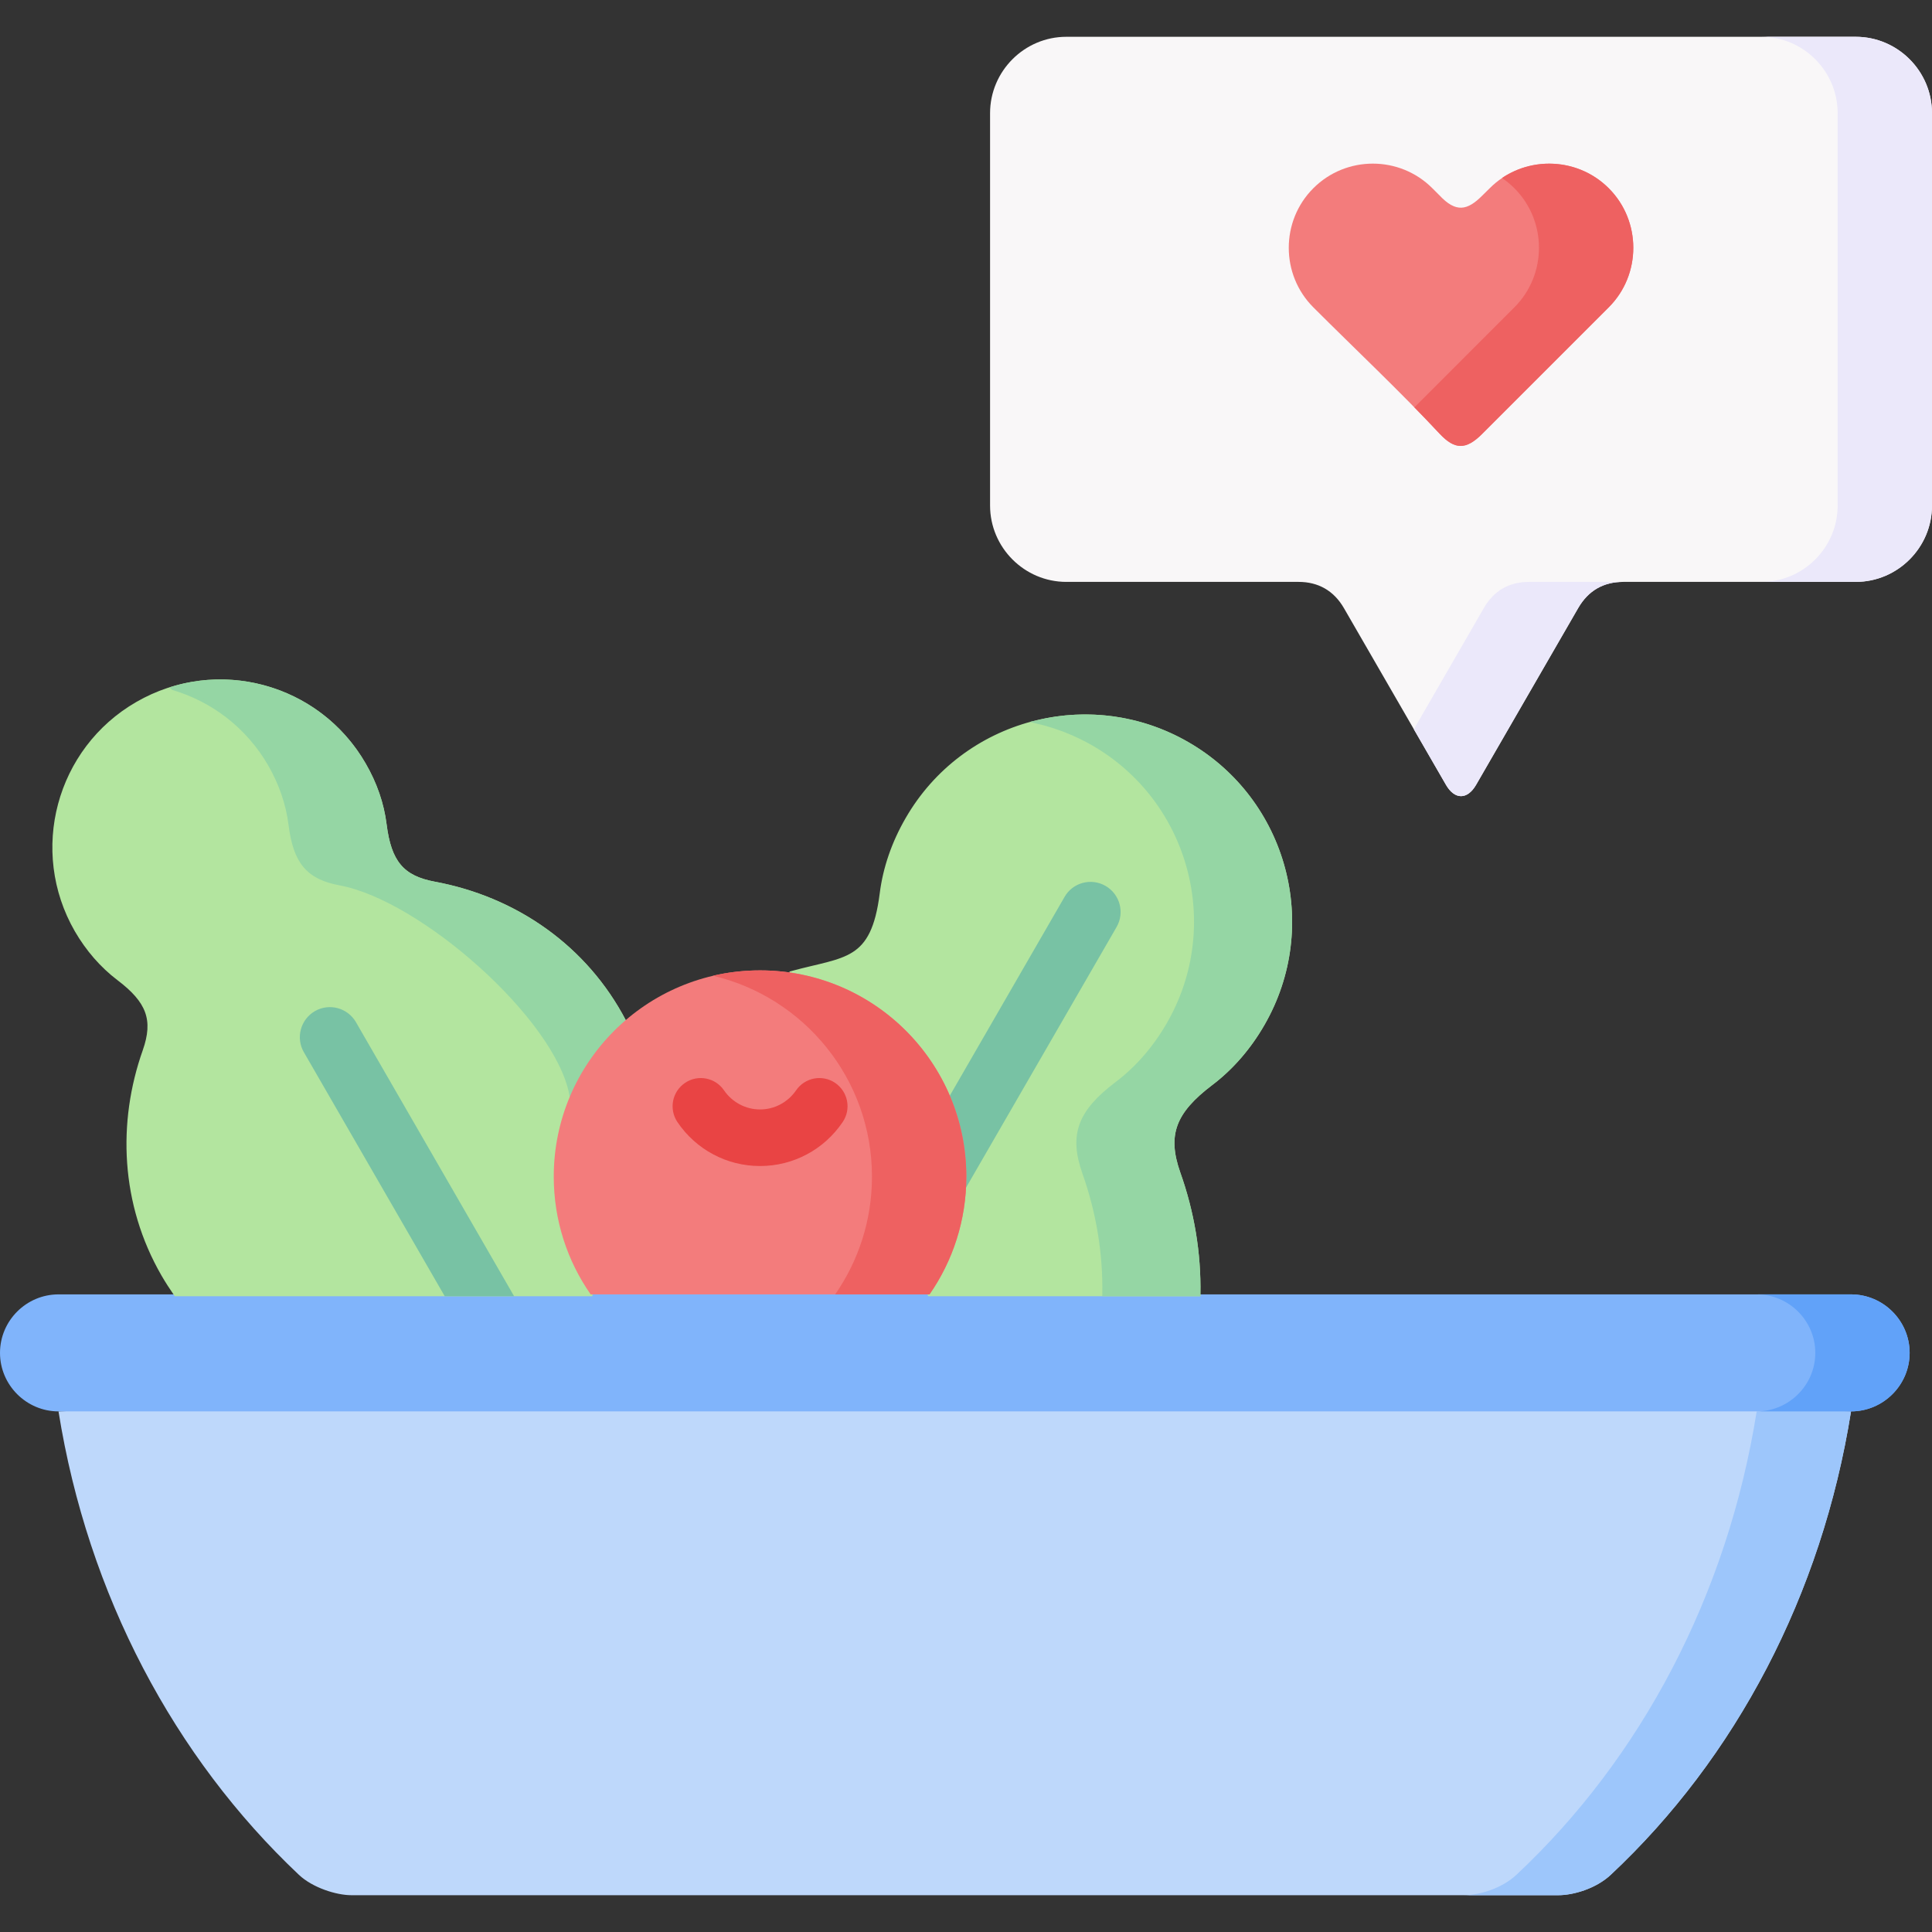 <svg id="Capa_1" enable-background="new 0 0 512 512" height="512" viewBox="0 0 512 512" width="512" xmlns="http://www.w3.org/2000/svg"><rect x="0" y="0" width="512" height="512" fill="#333333" stroke="none"/><g><g clip-rule="evenodd" fill-rule="evenodd"><path d="m490.541 374.036-232.16-8.504-242.875 8.504c7.767 48.671 30.756 91.73 63.695 122.798 3.657 3.458 9.978 5.414 13.918 5.414h319.837c3.94 0 9.95-1.701 13.918-5.414 33.053-30.954 55.929-74.127 63.667-122.798z" fill="#bed8fb"/><path d="m490.541 374.036h-25.002c-7.738 48.671-30.614 91.844-63.666 122.798-3.969 3.713-9.978 5.414-13.918 5.414h25.001c3.94 0 9.95-1.701 13.918-5.414 33.053-30.954 55.929-74.127 63.667-122.798z" fill="#9dc6fb"/><path d="m15.506 343.024h31.068l141.564-12.246 129.488 12.246h172.915c8.533 0 15.534 6.973 15.534 15.505 0 8.533-7.001 15.506-15.534 15.506h-475.035c-8.504.001-15.506-6.972-15.506-15.505 0-8.532 6.974-15.506 15.506-15.506z" fill="#80b4fb"/><path d="m465.539 343.024h25.002c8.533 0 15.534 6.973 15.534 15.505 0 8.533-7.001 15.506-15.534 15.506h-25.002c8.533 0 15.535-6.973 15.535-15.506 0-8.531-7.002-15.505-15.535-15.505z" fill="#61a2f9"/><path d="m512 133.967c0 11.141-9.1 20.24-20.211 20.24h-61.569c-5.216 0-9.27 2.24-11.991 6.945l-27.042 46.829c-2.324 4.025-5.698 3.997-7.995 0l-27.042-46.829c-2.693-4.649-6.832-6.945-12.02-6.945h-61.541c-11.111 0-20.211-9.099-20.211-20.24v-103.976c0-11.141 9.1-20.24 20.211-20.24h209.2c11.111.001 20.211 9.1 20.211 20.24z" fill="#f9f7f8"/><path d="m512 133.967c0 11.141-9.1 20.24-20.211 20.24h-25.003c11.112 0 20.212-9.099 20.212-20.24v-103.976c0-11.141-9.1-20.24-20.212-20.24h25.003c11.111.001 20.211 9.1 20.211 20.24zm-81.78 20.239c-5.216 0-9.27 2.24-11.991 6.945l-27.042 46.829c-2.324 4.025-5.698 3.997-7.995 0l-8.504-14.712 18.54-32.117c2.721-4.706 6.775-6.945 11.99-6.945z" fill="#ebe8fa"/><path d="m392.83 51.818 1.956-1.927c8.674-8.703 22.876-8.703 31.55 0 8.674 8.674 8.674 22.876 0 31.55l-33.506 33.506c-4.337 4.366-7.314 4.252-11.311 0-10.602-11.339-22.508-22.536-33.478-33.506-8.674-8.674-8.674-22.876 0-31.55 8.674-8.703 22.876-8.703 31.55 0l1.928 1.927c4.31 4.564 7.314 4.025 11.311 0z" fill="#f37c7c"/><path d="m398.046 47.169c8.674-5.839 20.637-4.932 28.29 2.722 8.674 8.674 8.674 22.876 0 31.55l-33.506 33.506c-4.337 4.366-7.314 4.252-11.311 0-2.184-2.352-4.423-4.677-6.69-7.001l26.505-26.504c8.675-8.674 8.675-22.876 0-31.55-1.02-1.022-2.126-1.929-3.288-2.723z" fill="#ee6161"/><path d="m46.574 343.024c-1.162-1.701-2.296-3.43-3.345-5.244-10.828-18.766-11.622-40.338-4.932-59.273 2.919-8.278.992-13.21-6.917-19.191-4.394-3.345-8.164-7.682-11.112-12.756-12.132-21.062-4.932-47.963 16.101-60.095 21.062-12.161 47.963-4.933 60.095 16.101 2.948 5.074 4.819 10.488 5.499 15.987 1.247 9.836 4.564 14.003 13.153 15.591 21.6 3.997 40.111 16.98 50.315 36.51l-8.901 72.37z" fill="#b3e59f" stroke="#b3e59f" stroke-miterlimit="10"/><path d="m45.865 182.383c19.078-5.698 40.224 2.183 50.599 20.183 2.948 5.074 4.819 10.488 5.499 15.987 1.247 9.836 4.564 14.003 13.153 15.591 21.6 3.997 40.111 16.98 50.315 36.51l-14.088 19.22c-3.969-20.297-39.628-51.733-61.229-55.73-8.589-1.588-11.906-5.754-13.153-15.591-.681-5.499-2.551-10.913-5.471-15.987-5.895-10.176-15.193-17.093-25.625-20.183z" fill="#95d6a4" stroke="#95d6a4" stroke-miterlimit="10"/><path d="m317.626 343.024c.198-10.97-1.644-21.855-5.301-32.117-3.6-10.204-1.19-16.299 8.589-23.726 5.443-4.11 10.092-9.468 13.72-15.761 15.024-25.994 6.095-59.273-19.927-74.296-25.995-14.996-59.274-6.095-74.27 19.928-3.628 6.264-5.952 12.982-6.803 19.757-2.324 18.426-9.524 17.122-23.755 21.005l36.455 85.21z" fill="#b3e59f" stroke="#b3e59f" stroke-miterlimit="10"/><path d="m317.626 343.024c.198-10.97-1.644-21.855-5.301-32.117-3.6-10.204-1.19-16.299 8.589-23.726 5.443-4.11 10.092-9.468 13.72-15.761 15.024-25.994 6.095-59.273-19.927-74.296-12.473-7.201-26.647-8.901-39.658-5.811 5.018 1.19 9.978 3.118 14.684 5.811 25.994 15.024 34.924 48.303 19.9 74.296-3.629 6.293-8.277 11.651-13.721 15.761-9.78 7.427-12.189 13.521-8.561 23.726 3.628 10.262 5.471 21.147 5.272 32.117z" fill="#95d6a4" stroke="#95d6a4" stroke-miterlimit="10"/></g><path d="m80.959 278.593c-2.069-3.572-.822-8.136 2.75-10.206 3.572-2.041 8.135-.822 10.205 2.778l41.471 71.859h-17.235z" fill="#78c2a4" stroke="#78c2a4" stroke-miterlimit="10"/><path d="m282.532 237.972c2.041-3.601 6.604-4.819 10.177-2.778 3.6 2.07 4.818 6.633 2.777 10.205l-41.641 72.085c-2.041 3.572-6.605 4.819-10.177 2.75-3.571-2.041-4.818-6.604-2.749-10.176z" fill="#78c2a4" stroke="#78c2a4" stroke-miterlimit="10"/><path clip-rule="evenodd" d="m201.433 257.162c30.189 0 54.652 24.463 54.652 54.652 0 11.594-3.6 22.366-9.751 31.21h-89.803c-6.18-8.844-9.78-19.616-9.78-31.21 0-30.189 24.492-54.652 54.682-54.652z" fill="#f37c7c" fill-rule="evenodd"/><path clip-rule="evenodd" d="m201.433 257.162c30.189 0 54.652 24.463 54.652 54.652 0 11.594-3.6 22.366-9.751 31.21h-25.003c6.151-8.844 9.751-19.616 9.751-31.21 0-25.88-18-47.566-42.151-53.235 3.998-.935 8.193-1.417 12.502-1.417z" fill="#ee6161" fill-rule="evenodd"/><path d="m210.958 288.967c2.324-3.401 6.944-4.309 10.374-1.984 3.401 2.324 4.309 6.944 1.984 10.375-2.438 3.6-5.697 6.548-9.496 8.561-3.713 1.984-7.936 3.09-12.387 3.09-4.479 0-8.703-1.105-12.416-3.09-3.799-2.012-7.059-4.96-9.496-8.561-2.296-3.43-1.417-8.05 2.013-10.375 3.401-2.325 8.05-1.418 10.347 1.984 1.049 1.531 2.466 2.806 4.167 3.713 1.616.851 3.43 1.333 5.386 1.333 1.927 0 3.77-.482 5.357-1.333 1.7-.907 3.118-2.182 4.167-3.713z" fill="#e94444"/></g></svg>